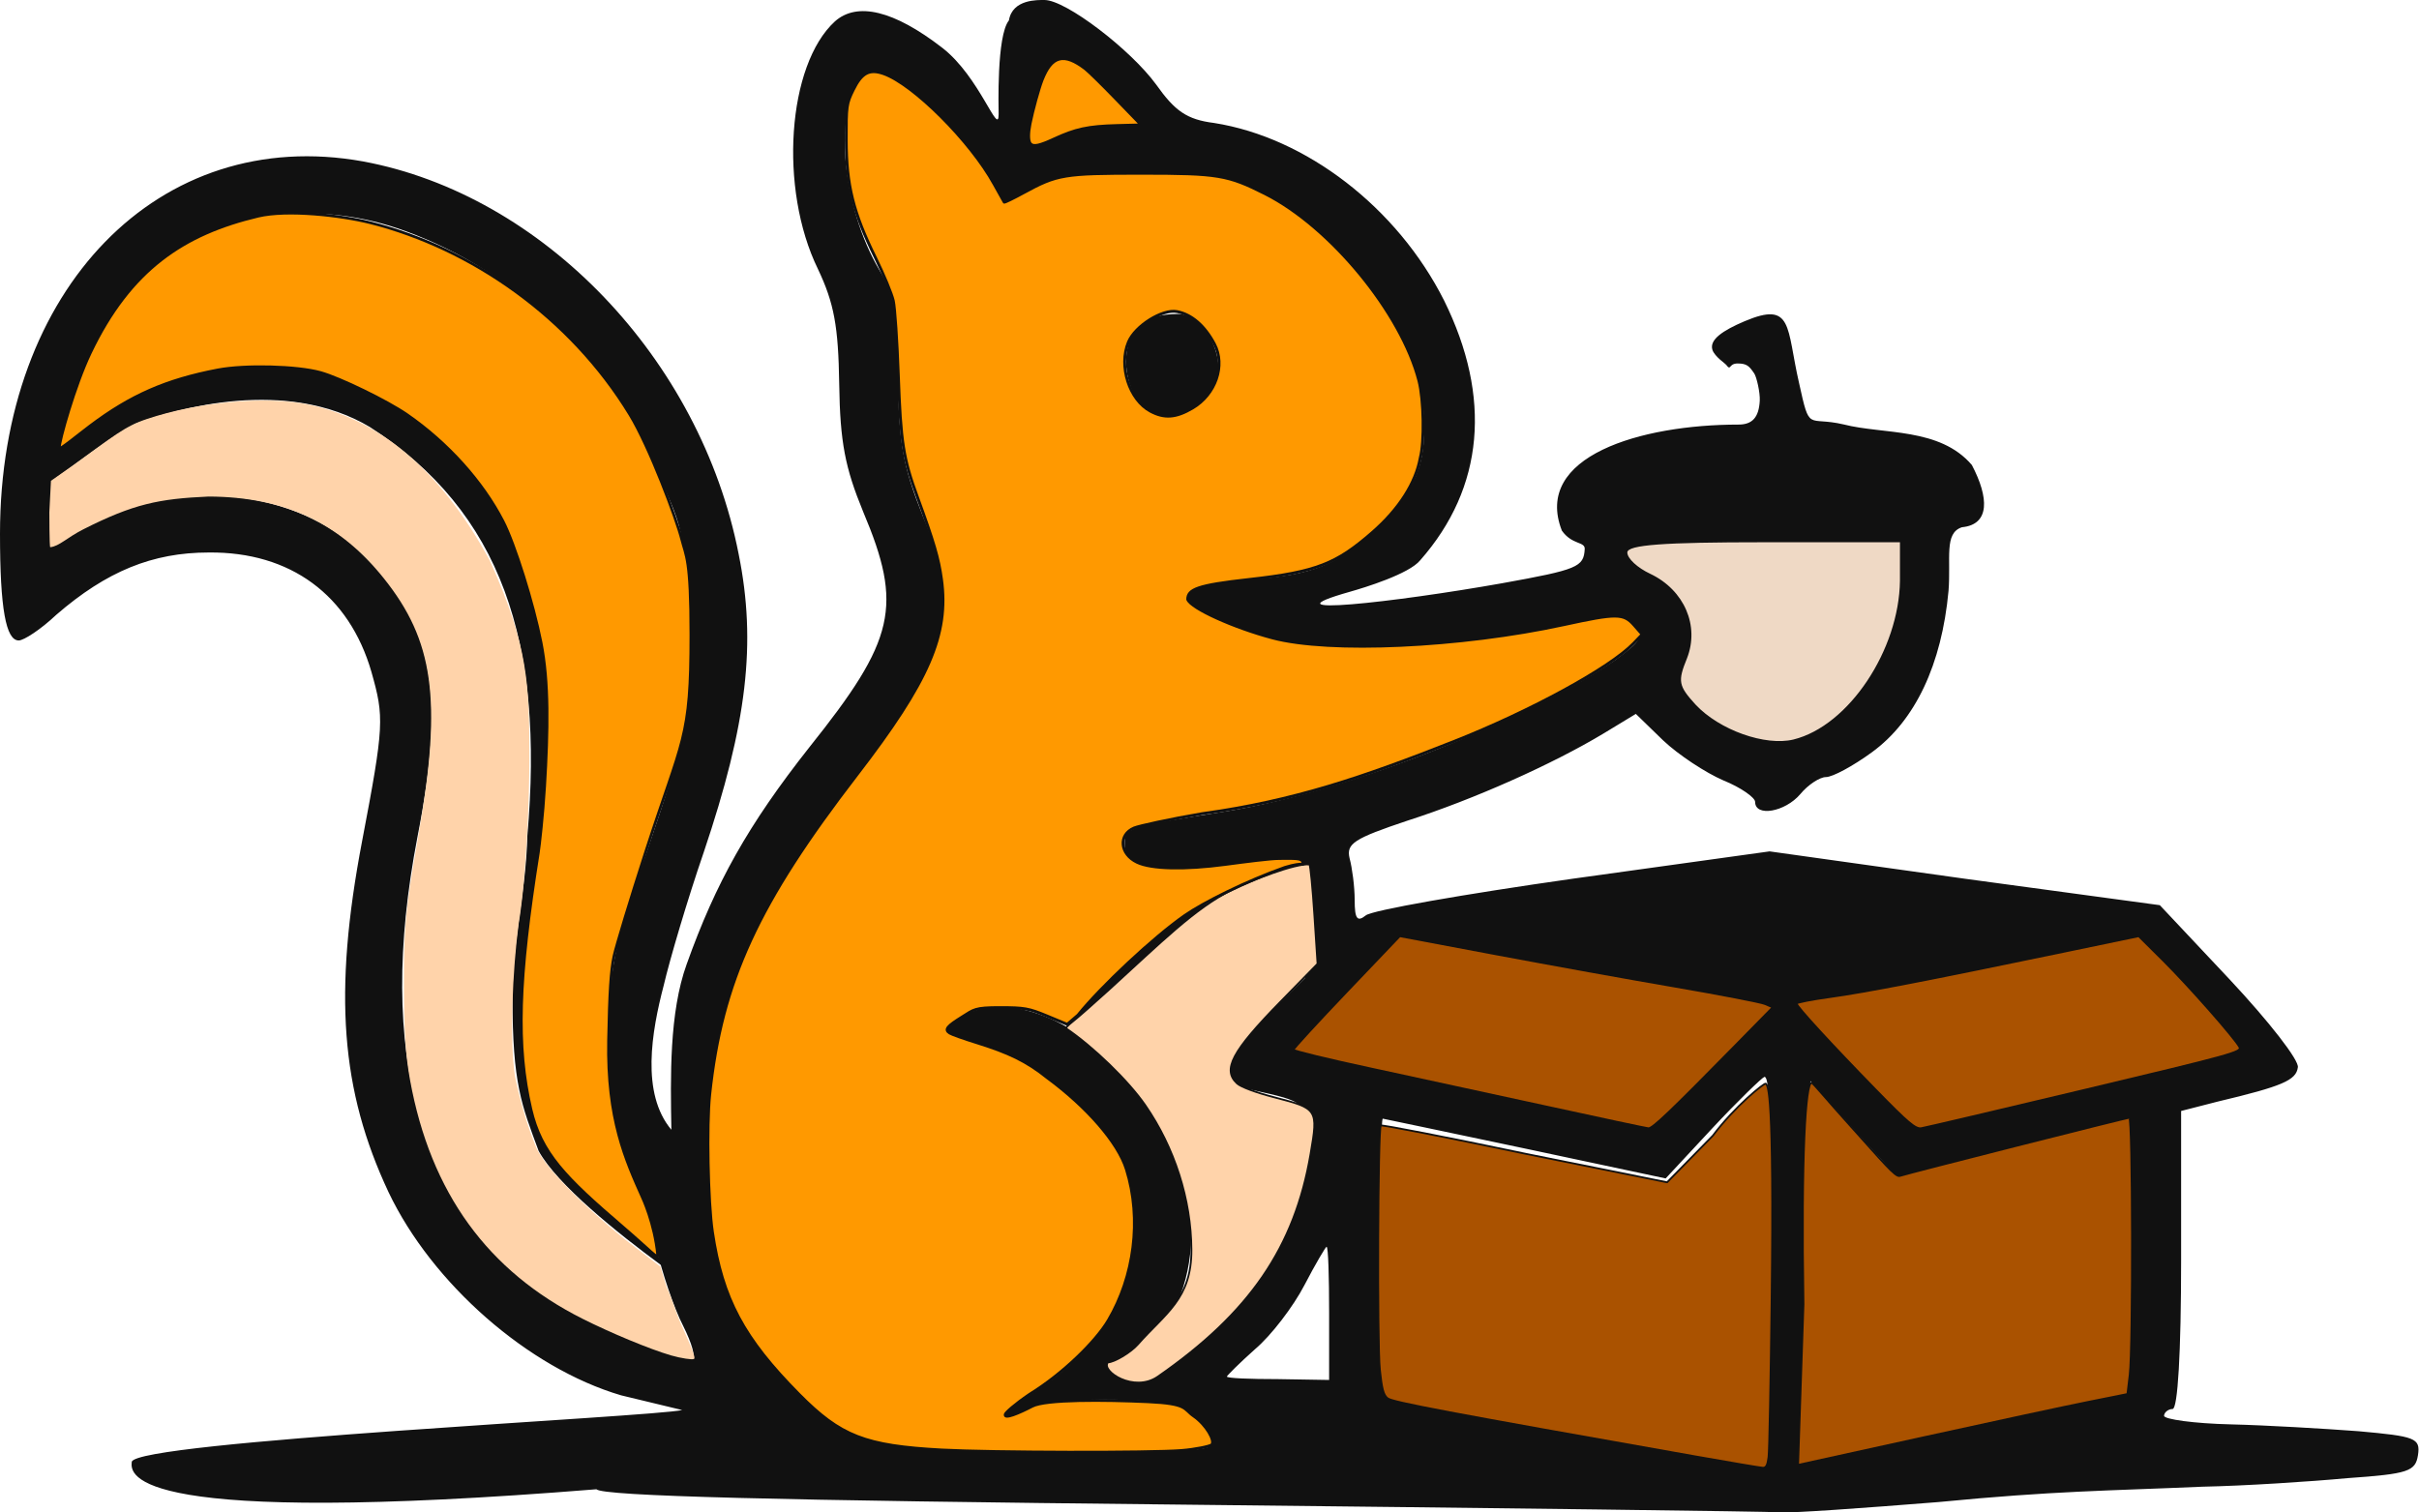<svg width="1348" height="843" viewBox="0 0 1348 843" fill="none" xmlns="http://www.w3.org/2000/svg">
<path d="M980.194 419.977C965.937 416.374 952.635 408.769 943.044 398.74C932.971 388.205 932.553 386.321 937.26 372.675C944.56 351.509 938.127 333.304 919.156 321.445C900.573 309.829 897.457 305.987 904.593 303.491C906.542 302.81 944.088 301.974 988.031 301.634L1067.93 301.016V318.143C1067.93 345.345 1061.34 365.55 1044.98 388.565C1026.62 414.4 1003.15 425.778 980.194 419.977Z" fill="#EFD9C5"/>
<path d="M562.22 11.378C555.275 20.019 556.492 60.359 556.492 63.69C556.492 76.542 545.998 42.841 525.107 26.658C498.045 5.716 477.629 0.956 465.285 11.903C438.697 36.178 433.95 105.193 455.789 149.935C464.81 168.973 467.184 181.825 467.659 214.191C468.134 246.557 470.982 260.836 480.953 285.11C503.268 337.943 498.995 356.506 451.042 416.478C416.858 459.792 398.816 492.158 382.673 537.375C372.849 564.557 373.639 600.577 374.127 629.713C357.074 609.444 363.129 574.987 369.854 549.274C373.178 534.995 383.148 501.201 392.169 475.023C416.383 403.151 421.605 358.41 411.635 308.909C390.27 199.912 302.435 108.525 202.257 89.962C88.784 69.496 0 160.882 0 297.486C0 339.371 3.323 356.982 10.445 356.982C13.294 356.982 22.79 350.794 31.335 342.703C59.348 318.428 84.986 307.957 116.321 307.957C161.9 307.481 194.66 331.755 207.004 374.593C214.126 399.819 214.126 404.103 201.782 468.835C185.639 553.558 189.912 607.818 216.5 664.459C240.714 715.388 294.364 762.509 346.115 777.74L380.157 785.942C364.015 789.75 74.844 803.442 73.42 814.866C72.47 822.481 73.42 851.004 332.347 830.097C336.145 833.905 430.626 836.284 658.996 838.664C835.614 840.568 985.645 842.472 992.292 842.948C998.939 843.424 1038.35 840.568 1080.13 837.236C1144.94 830.936 1174.76 830.971 1227.31 828.669C1251.05 828.193 1287.61 825.813 1308.02 823.909C1342.21 821.529 1346 820.101 1347.43 811.058C1348.85 801.539 1346 800.587 1314.19 797.731C1295.2 796.303 1262.92 794.399 1242.98 793.923C1222.56 793.447 1205.94 791.067 1205.94 789.163C1205.94 787.259 1208.32 785.356 1210.69 785.356C1213.54 785.356 1215.44 754.417 1215.44 702.061V619.242L1235.85 614.006C1271.94 605.439 1279.53 602.107 1280.48 594.967C1281.43 591.159 1264.34 569.265 1242.5 545.942L1203.57 504.533L1094.84 489.778L986.12 474.547L876.445 489.778C816.148 498.345 764.397 507.389 761.074 510.244C756.326 514.052 754.901 512.148 754.901 501.677C754.901 494.061 753.477 483.59 752.053 478.354C750.154 470.263 754.427 467.407 784.338 457.412C821.371 445.512 865.051 425.998 893.537 408.863L911.579 397.915L926.772 412.67C935.318 420.762 950.511 430.757 960.482 435.041C969.977 438.849 978.048 444.561 978.048 446.94C978.048 455.508 994.666 452.652 1003.21 442.657C1007.48 437.421 1014.13 433.137 1017.46 433.137C1021.25 433.137 1032.65 426.95 1043.09 419.334C1067.31 401.723 1082.03 370.309 1085.82 329.376C1087.25 311.289 1083.19 297.13 1093.32 293.871C1109.05 292.367 1108.33 277.286 1098.84 259.199C1080.86 238.134 1049.67 242.279 1027.35 236.568C1006.94 231.808 1008.68 241.457 1002.51 213.375C995.39 182.437 999.295 167.606 972.233 179.029C959.889 184.265 952.385 189.399 954.284 195.111C955.708 198.919 961.327 202.543 961.897 203.304C964.767 207.133 963.074 202.599 968.297 202.599C973.519 202.599 974.798 204.128 977.543 208.134C978.887 210.096 980.866 218.776 980.641 223.286C980.169 232.75 976.399 236.655 968.802 236.655C914.202 236.655 854.203 254.33 870.346 295.74C876.039 303.865 883.342 301.722 883.092 306.053C882.517 316.032 879.294 317.476 837.038 325.092C777.394 335.694 701.4 344.199 752.545 329.752C760.049 327.633 785.295 319.948 791.46 312.241C827.068 271.783 831.341 221.33 804.753 167.546C778.64 115.665 727.839 76.635 676.563 68.544C661.37 66.64 654.723 61.88 644.277 47.125C630.034 27.61 593.951 0.004 582.081 0.004C578.283 0.004 564.198 -0.539 562.22 11.378ZM528.906 69.972C538.876 79.967 549.796 93.77 553.594 101.386L560.716 114.237L575.909 106.145C587.304 99.482 602.022 97.578 636.206 97.578C674.663 97.578 684.634 99.482 705.049 109.477C749.679 131.848 789.266 188.671 792.884 224.662C796.496 260.593 787.271 274.145 768.195 293.678C745.406 315.096 732.587 320.332 695.554 323.188C651.399 326.996 650.924 336.039 693.18 351.27C720.242 360.79 731.162 361.742 778.64 360.314C809.026 358.886 848.433 354.602 867.899 349.366C899.235 341.751 903.033 341.275 909.68 348.414C916.327 355.078 914.718 357.053 900 368C854 399.5 753.952 440.753 683.684 452.176C626.711 461.219 626.711 461.219 626.711 471.215C626.711 483.59 649.5 487.398 687.957 481.21C705.049 478.354 719.768 477.402 721.192 478.83C722.616 480.258 724.515 495.489 725.465 513.1L727.364 544.99L705.524 566.409C680.361 590.684 677.512 603.059 696.978 607.342C728.788 614.482 727.839 613.53 724.515 636.377C718.343 681.594 694.604 718.244 651.874 747.754C627.185 765.365 623.862 765.365 640.954 748.23C675.138 713.96 670.39 647.8 630.984 602.583C598.698 565.933 556.918 551.178 533.654 568.313C523.683 575.928 522.259 574.977 556.443 585.448C578.758 592.111 616.74 625.429 624.811 645.896C628.61 654.464 631.458 672.075 631.458 685.402C631.458 723.955 611.043 755.369 569.737 780.12C560.716 785.356 556.443 790.115 560.716 790.115C564.514 790.115 570.212 787.735 572.586 785.356C579.232 778.692 646.177 778.216 658.996 784.88C664.693 787.735 671.34 794.399 674.189 799.635C678.937 809.154 677.512 809.154 587.779 809.154C481.902 809.154 471.457 806.298 437.748 769.173C406.412 734.903 397.391 710.628 395.018 653.988C391.694 573.549 414.009 512.148 474.781 435.993C528.431 368.405 536.027 340.323 514.188 287.49C503.268 259.884 500.894 247.509 500.419 211.335C500.419 175.637 498.52 164.69 489.974 150.411C469.558 115.665 464.336 63.308 479.529 45.221C487.125 36.178 504.217 44.745 528.906 69.972ZM610.093 52.361L623.862 66.64H610.568C603.446 66.64 593.476 69.02 587.779 71.875C574.959 78.539 574.01 76.159 579.707 55.692C585.405 34.274 592.052 33.798 610.093 52.361ZM226.47 128.992C287.242 151.363 335.195 197.532 366.531 264.168C381.724 296.058 382.199 299.865 382.199 354.602C382.199 409.815 381.249 413.622 360.833 473.595C340.893 530.711 339.468 539.279 339.468 583.068C339.468 622.574 341.367 633.997 349.439 649.704C355.136 660.175 362.258 680.642 365.581 694.921C368.905 709.2 375.552 729.191 380.774 739.186C385.522 748.706 387.896 756.797 385.522 756.797C373.652 756.797 324.75 736.331 306.234 723.479C233.592 673.502 209.378 587.352 232.643 466.455C248.785 384.112 241.189 346.987 201.307 307.957C165.224 273.211 101.603 266.071 52.701 291.298L28.487 304.149V286.062C28.487 240.845 61.247 168.497 93.057 144.223C128.666 117.569 178.992 111.381 226.47 128.992ZM1058.76 323.664C1058.29 362.218 1030.27 404.579 999.413 412.194C983.746 416.002 958.108 406.959 944.814 392.68C935.318 382.208 934.843 379.828 940.066 366.977C947.188 348.89 938.641 328.9 919.65 319.856C912.529 316.524 906.831 311.289 906.831 307.957C906.831 303.673 927.247 302.245 982.796 302.245H1058.76V323.664ZM943.864 553.082C965.229 555.938 982.321 560.221 981.847 561.649C980.897 563.077 966.179 577.832 948.612 594.491L916.802 624.477L844.16 609.246C804.279 601.155 761.074 592.111 748.254 589.256L725.465 584.496L754.427 554.986L783.863 525L844.16 535.947C877.395 542.134 922.024 549.75 943.864 553.082ZM1213.06 555.462C1227.78 572.121 1238.7 585.448 1236.33 585.448C1234.43 585.448 1195.97 594.491 1150.39 605.439L1067.78 624.953L1037.4 593.539C1020.3 575.928 1006.54 560.697 1006.54 559.269C1006.54 557.842 1012.23 556.89 1019.83 556.89C1026.95 556.414 1065.88 549.274 1106.24 540.707C1146.6 532.139 1181.25 525 1182.68 525.476C1184.1 525.952 1197.87 539.279 1213.06 555.462ZM985.645 624.477C985.17 646.848 986.12 649.704 994.666 649.704C1002.74 649.704 1004.64 645.896 1006.54 626.381L1008.91 602.583L1034.07 630.665L1059.24 658.271L1122.86 641.612L1186.95 625.429V700.633C1186.95 742.042 1186 775.836 1185.05 775.836C1182.2 775.836 1033.12 808.202 1017.46 812.01L1006.54 814.866V745.85C1006.54 615.365 1006.18 564.389 991.939 576.289C986.241 581.048 982.796 693.969 983.746 748.23C984.695 784.404 983.271 813.914 981.372 813.914C977.099 813.914 795.733 781.548 780.065 778.216C769.145 775.836 769.145 774.408 769.145 699.681C769.145 657.795 769.62 623.525 770.569 623.525C771.044 623.525 806.652 631.141 849.858 640.184L928.196 656.843L954.309 628.761C968.553 613.53 981.847 600.679 983.271 600.203C985.17 600.203 986.12 611.15 985.645 624.477ZM740.658 732.047V769.173L712.171 768.697C696.503 768.697 683.684 768.221 683.684 767.269C683.684 766.793 690.806 759.653 699.352 752.038C708.373 744.422 720.717 728.239 726.889 716.34C733.062 704.441 738.759 694.921 739.234 694.921C740.183 694.921 740.658 711.58 740.658 732.047Z" fill="#111111"/>
<path d="M637.5 179.5C618.509 192.351 628.61 233.243 650.924 233.243C664.693 233.243 678.936 218.488 678.936 204.685C678.936 191.357 668.369 175 656.5 175C653.651 175 643.197 175.216 637.5 179.5Z" fill="#111111"/>
<path d="M670.39 504.533C647.601 515.004 589.111 572.2 593.384 578.863C595.283 581.243 622.912 555.938 635.257 544.038C647.601 532.139 699.186 493.916 717.495 493.806C744.557 478.099 701.251 490.73 670.39 504.533Z" fill="#111111"/>
<path d="M81.347 216.546C63.78 223.21 2.186 266.773 29.998 267.313C44.409 257.157 61.174 243.774 75.418 236.159C99.139 227.492 159.407 210.277 206.055 237.989C279.671 285.281 303.373 358.154 293.864 465.992C293.12 497.136 285.574 524.377 285.574 555.791C285.574 604.34 290.675 615.854 300.17 641.557C320.885 679.06 432.662 748.217 390.626 721.121C383.979 713.506 313.65 660.096 305.462 636.389C300.735 631.279 293.082 607.579 291.585 565.048C291.235 555.1 295.183 499.557 301.486 474.071C310.41 393.266 304.103 359.642 290.091 316.524C280.559 275.542 243.307 237.794 207.224 219.707C183.01 207.808 168.523 202.927 140.036 203.403C121.52 203.403 91.792 212.739 81.347 216.546Z" fill="#111111"/>
<path d="M374 755.5C361.907 751.969 340.092 742.853 324.5 735C272.022 708.569 239.946 665.058 228.5 602C225.995 588.198 225.167 575.164 225.094 549.645C224.999 516.25 225.826 507.764 233.437 464.025C246.397 389.545 241.463 356.91 214 322.5C189.295 291.545 158.664 276.929 116.222 276.77C88.5 278 74.438 280.877 46.5 295C37.292 299.655 33 304.5 28 305C27.5 305 27.5 285.5 27.5 285.5L28.399 268L40.5 259.5C63.315 243.123 69.091 237.796 82 233.5C110.306 224.081 148.064 220.445 172 225.5C209.763 233.474 244.5 260 273 312.5C294.5 360.5 295.046 381.425 295 424C294.98 443.07 293.5 488.5 289 515C285.542 541.551 283.951 579.952 286.965 599.884C290 614.5 294 628 299 640C303.465 650.121 323.541 670.906 348.5 691L368 706L371.5 717.5C374.214 722.963 376.886 732.162 379.5 738C384.809 749.855 388.318 757.651 386.5 757.5C386 758 379.5 757.106 374 755.5Z" fill="#FFD3AA"/>
<g filter="url(#filter0_d_107_95)">
<path d="M944.411 807.718C806.057 783.245 775.934 777.554 773.235 775.38C770.949 773.538 770.055 770.22 768.939 759.435C767.408 744.624 767.868 624.945 769.463 623.358C770 622.824 806.428 629.936 850.412 639.163L929 655L954.5 629C966.78 612.589 983.341 599.373 984 600C985.342 601.277 988.596 604.866 987.244 719.886C986.713 765.047 985.941 804.751 985.527 808.118C984.968 812.68 984.153 814.209 982.331 814.117C980.986 814.048 963.922 811.169 944.411 807.718Z" fill="#AA5200"/>
<path d="M944.411 807.718C806.057 783.245 775.934 777.554 773.235 775.38C770.949 773.538 770.055 770.22 768.939 759.435C767.408 744.624 767.868 624.945 769.463 623.358C770 622.824 806.428 629.936 850.412 639.163L929 655L954.5 629C966.78 612.589 983.341 599.373 984 600C985.342 601.277 988.596 604.866 987.244 719.886C986.713 765.047 985.941 804.751 985.527 808.118C984.968 812.68 984.153 814.209 982.331 814.117C980.986 814.048 963.922 811.169 944.411 807.718Z" stroke="#111111" stroke-linecap="round" stroke-linejoin="round"/>
</g>
<path d="M861.741 616.776C831.651 610.198 787.642 600.653 763.944 595.564C740.245 590.475 720.853 585.768 720.85 585.104C720.847 584.439 734.166 569.931 750.448 552.862L780.051 521.828L834.012 531.977C863.69 537.559 908.507 545.654 933.604 549.965C958.702 554.276 981.17 558.624 983.534 559.627L987.832 561.451L966.381 583.297C930.715 619.619 920.833 629.046 918.592 628.887C917.415 628.803 891.832 623.353 861.741 616.776Z" fill="#AA5200" stroke="#111111" stroke-linecap="round" stroke-linejoin="round"/>
<path d="M1045.07 607.172C1020.34 581.819 1001.18 560.95 1001.18 559.372C1001.18 558.783 1009.69 557.129 1020.09 555.696C1039.27 553.055 1074.8 546.171 1150.13 530.495L1191.79 521.828L1205.5 535.455C1219.66 549.533 1245.3 578.646 1247.97 583.685C1249.39 586.348 1243.41 587.997 1162 607.392C1113.89 618.857 1072.78 628.509 1070.66 628.842C1067.41 629.351 1063.33 625.893 1045.07 607.172Z" fill="#AA5200" stroke="#111111" stroke-linecap="round" stroke-linejoin="round"/>
<path d="M1005 727C1003.64 642.88 1006.24 603.5 1009.5 603.5C1010.26 603.5 1017.98 613.034 1031.5 628C1048.79 647.141 1056.17 656.229 1058.58 655.476C1065.01 653.469 1184.98 623.043 1186.55 623.022C1188.42 622.996 1188.63 750.924 1186.79 766.293L1185.51 777.013L1163.36 781.458C1151.18 783.903 1110.17 792.731 1072.23 801.074L1002 816.5L1005 727Z" fill="#AA5200" stroke="#111111" stroke-linecap="round" stroke-linejoin="round"/>
<path d="M617.395 759.368C620.732 759.368 630.011 753.961 634.081 749.331C649.247 732.081 664.08 724.09 663.929 696.579C663.776 668.573 654.556 639.715 638.187 616.005C628.798 602.406 609.427 583.606 594.078 573.195C593.727 572.957 595.509 571.162 598.036 569.205C600.564 567.248 609.659 559.25 618.247 551.432C646.611 525.611 665.898 506.197 686.5 496C696.611 490.996 722 481 729.682 481.844C730.215 482.375 731.449 495.051 732.425 510.013L734.199 537.217L713.377 558.518C686.505 586.007 681.08 596.234 689.322 603.87C691.46 605.851 699.791 608.958 710.154 611.64C734.352 617.903 734.566 618.236 730.318 643.157C721.441 695.244 696.352 731.834 645.176 767.331C631.93 776.518 613.356 764.191 617.395 759.368Z" fill="#FFD3AA" stroke="#111111" stroke-linecap="round" stroke-linejoin="round"/>
<path d="M347.095 683.857C314.747 656.134 301.544 642.708 295.847 618.254C287.672 583.157 288.747 546.127 300 475.225C300.621 471.312 302.542 454.428 303.5 438.355C305.371 406.947 305.91 380.424 301.508 358.107C297.168 336.102 286.854 303.226 280.307 290.529C268.872 268.352 249.395 246.723 226.786 231.092C215.767 223.474 189.486 210.678 178.643 207.651C165.618 204.015 136.568 203.275 121.327 206.192C92.603 211.689 72.8 220.368 50.261 237.337C43.627 242.332 33 251.131 33 249.856C33 245.737 41.649 214.935 50.261 196.856C72.528 150.108 102.501 130.32 143.846 120.5C160.002 116.663 189.789 119.97 206.35 124.145C262.367 138.267 317.687 176.417 351 231.092C361.957 249.075 377.001 289.153 379.947 300.856C382.225 309.906 385 311.371 385 353.856C385 412.356 380.576 410.522 359.675 475.225C351.331 501.056 343.447 526.993 342.154 532.864C340.426 540.708 339.62 553.158 339.114 579.829C338.276 623.988 348.71 646.702 358 667.5C358 667.5 364.763 681.75 366.5 699.5C367.531 702.864 361.737 696.406 347.095 683.857Z" fill="#FF9900" stroke="#111111" stroke-width="1.5" stroke-linecap="round" stroke-linejoin="round"/>
<path d="M524.724 808.214C481.998 805.896 468.429 800.598 445.253 777.186C414.25 745.865 402.575 723.983 397 686.747C394.504 670.073 393.665 627.115 395.5 609.953C402.241 546.931 422.186 503.607 477.542 431.75C517.555 379.81 528.865 353.707 524.667 322.981C523.058 311.201 520.413 302.154 511.301 277.26C503.328 255.479 501.923 246.511 500.59 208.917C499.925 190.146 498.669 171.587 497.799 167.676C496.93 163.765 492.428 152.886 487.795 143.5C475.446 118.48 471.638 103.128 471.571 78.083C471.52 59.134 471.708 57.785 475.464 50.12C480.112 40.633 484.406 38.303 492.253 41.006C508.804 46.71 540.821 78.669 553.992 102.633C556.888 107.903 559.41 112.422 559.597 112.677C559.784 112.932 564.624 110.581 570.353 107.453C589.172 97.176 592.827 96.571 636.103 96.571C678.809 96.571 684.123 97.452 705.018 107.999C741.439 126.382 780.949 174.447 790.698 212.228C793.45 222.896 793.852 246.251 791.438 255.237C789 269 779.745 283.775 764.5 297C744.837 314.057 734.002 318.802 696 323C667.153 326.186 661.853 328.5 661.853 334.101C663.754 339.067 687.396 349.8 709.173 355.584C740.813 363.987 814.047 360.647 871.376 348.186C900.958 341.756 904.762 341.783 910.61 348.459L915.124 353.611L910.403 358.541C897.325 372.196 852.951 396.425 809.91 413.411C759.673 433.237 721 446.5 670 453.5C651.788 456.604 634.635 460.396 632 461.5C623.099 465.228 623.977 476.028 633.663 480.635C641.584 484.403 660.121 484.837 682.925 481.79C693.85 480.33 707.928 478.505 713 478.5C721.159 478.493 725.638 478.107 726 480.635C726.351 483.092 727.25 480.067 716 483.5C694.751 490.969 670.425 503.16 660.212 510.299C642.611 522.601 613.722 549.684 600.712 565.798L594.701 570.941L583.478 566.293C573.243 562.054 570.935 561.643 557.252 561.623C543.031 561.602 542.704 562.755 536.212 566.798C527.891 571.981 526.134 573.834 529.212 575.798C530.382 576.546 536.928 578.862 544.712 581.298C561.718 586.622 571.945 591.298 583.712 600.798C605.226 616.652 622.992 636.598 627.712 651.798C636.419 679.84 631.976 711.572 617.712 735.798C610.627 747.832 592.212 765.798 573.756 777.172C565.217 782.972 560.517 787.321 560.212 788.298C559.282 791.276 567.977 787.585 575.212 783.798C582.712 779.873 615.453 780.187 639.712 781.298C662.079 782.323 659.422 785.298 665.212 789.298C672.197 794.125 677.362 803.143 675.212 805.298C674.334 806.178 666.141 807.883 658.503 808.5C641.167 809.901 552.324 809.71 524.724 808.214ZM664.511 227.462C677.486 219.84 683.028 203.657 676.743 191.745C671.389 181.596 664.053 175.232 655.908 173.671C647.759 172.108 632.585 181.631 628.816 190.674C623.259 204.005 629.263 222.847 641.089 229.187C648.86 233.354 655.286 232.881 664.511 227.462Z" fill="#FF9900" stroke="#111111" stroke-width="1.6" stroke-linecap="round" stroke-linejoin="round"/>
<path d="M574.813 79.606C573.752 78.299 573.742 74.32 574.786 69.108C576.226 61.914 579.661 49.434 581.448 44.902C586.613 31.799 592.696 30.187 604.184 38.876C605.921 40.191 613.359 47.478 620.712 55.071L634.081 68.876L622.533 69.173C606.226 69.593 599.173 71.111 586.77 76.871C579.433 80.278 575.997 81.065 574.813 79.606Z" fill="#FF9900"/>
<defs>
<filter id="filter0_d_107_95" x="763.5" y="599.479" width="228.566" height="223.142" filterUnits="userSpaceOnUse" color-interpolation-filters="sRGB">
<feFlood flood-opacity="0" result="BackgroundImageFix"/>
<feColorMatrix in="SourceAlpha" type="matrix" values="0 0 0 0 0 0 0 0 0 0 0 0 0 0 0 0 0 0 127 0" result="hardAlpha"/>
<feOffset dy="4"/>
<feGaussianBlur stdDeviation="2"/>
<feComposite in2="hardAlpha" operator="out"/>
<feColorMatrix type="matrix" values="0 0 0 0 0 0 0 0 0 0 0 0 0 0 0 0 0 0 0.25 0"/>
<feBlend mode="normal" in2="BackgroundImageFix" result="effect1_dropShadow_107_95"/>
<feBlend mode="normal" in="SourceGraphic" in2="effect1_dropShadow_107_95" result="shape"/>
</filter>
</defs>
</svg>
